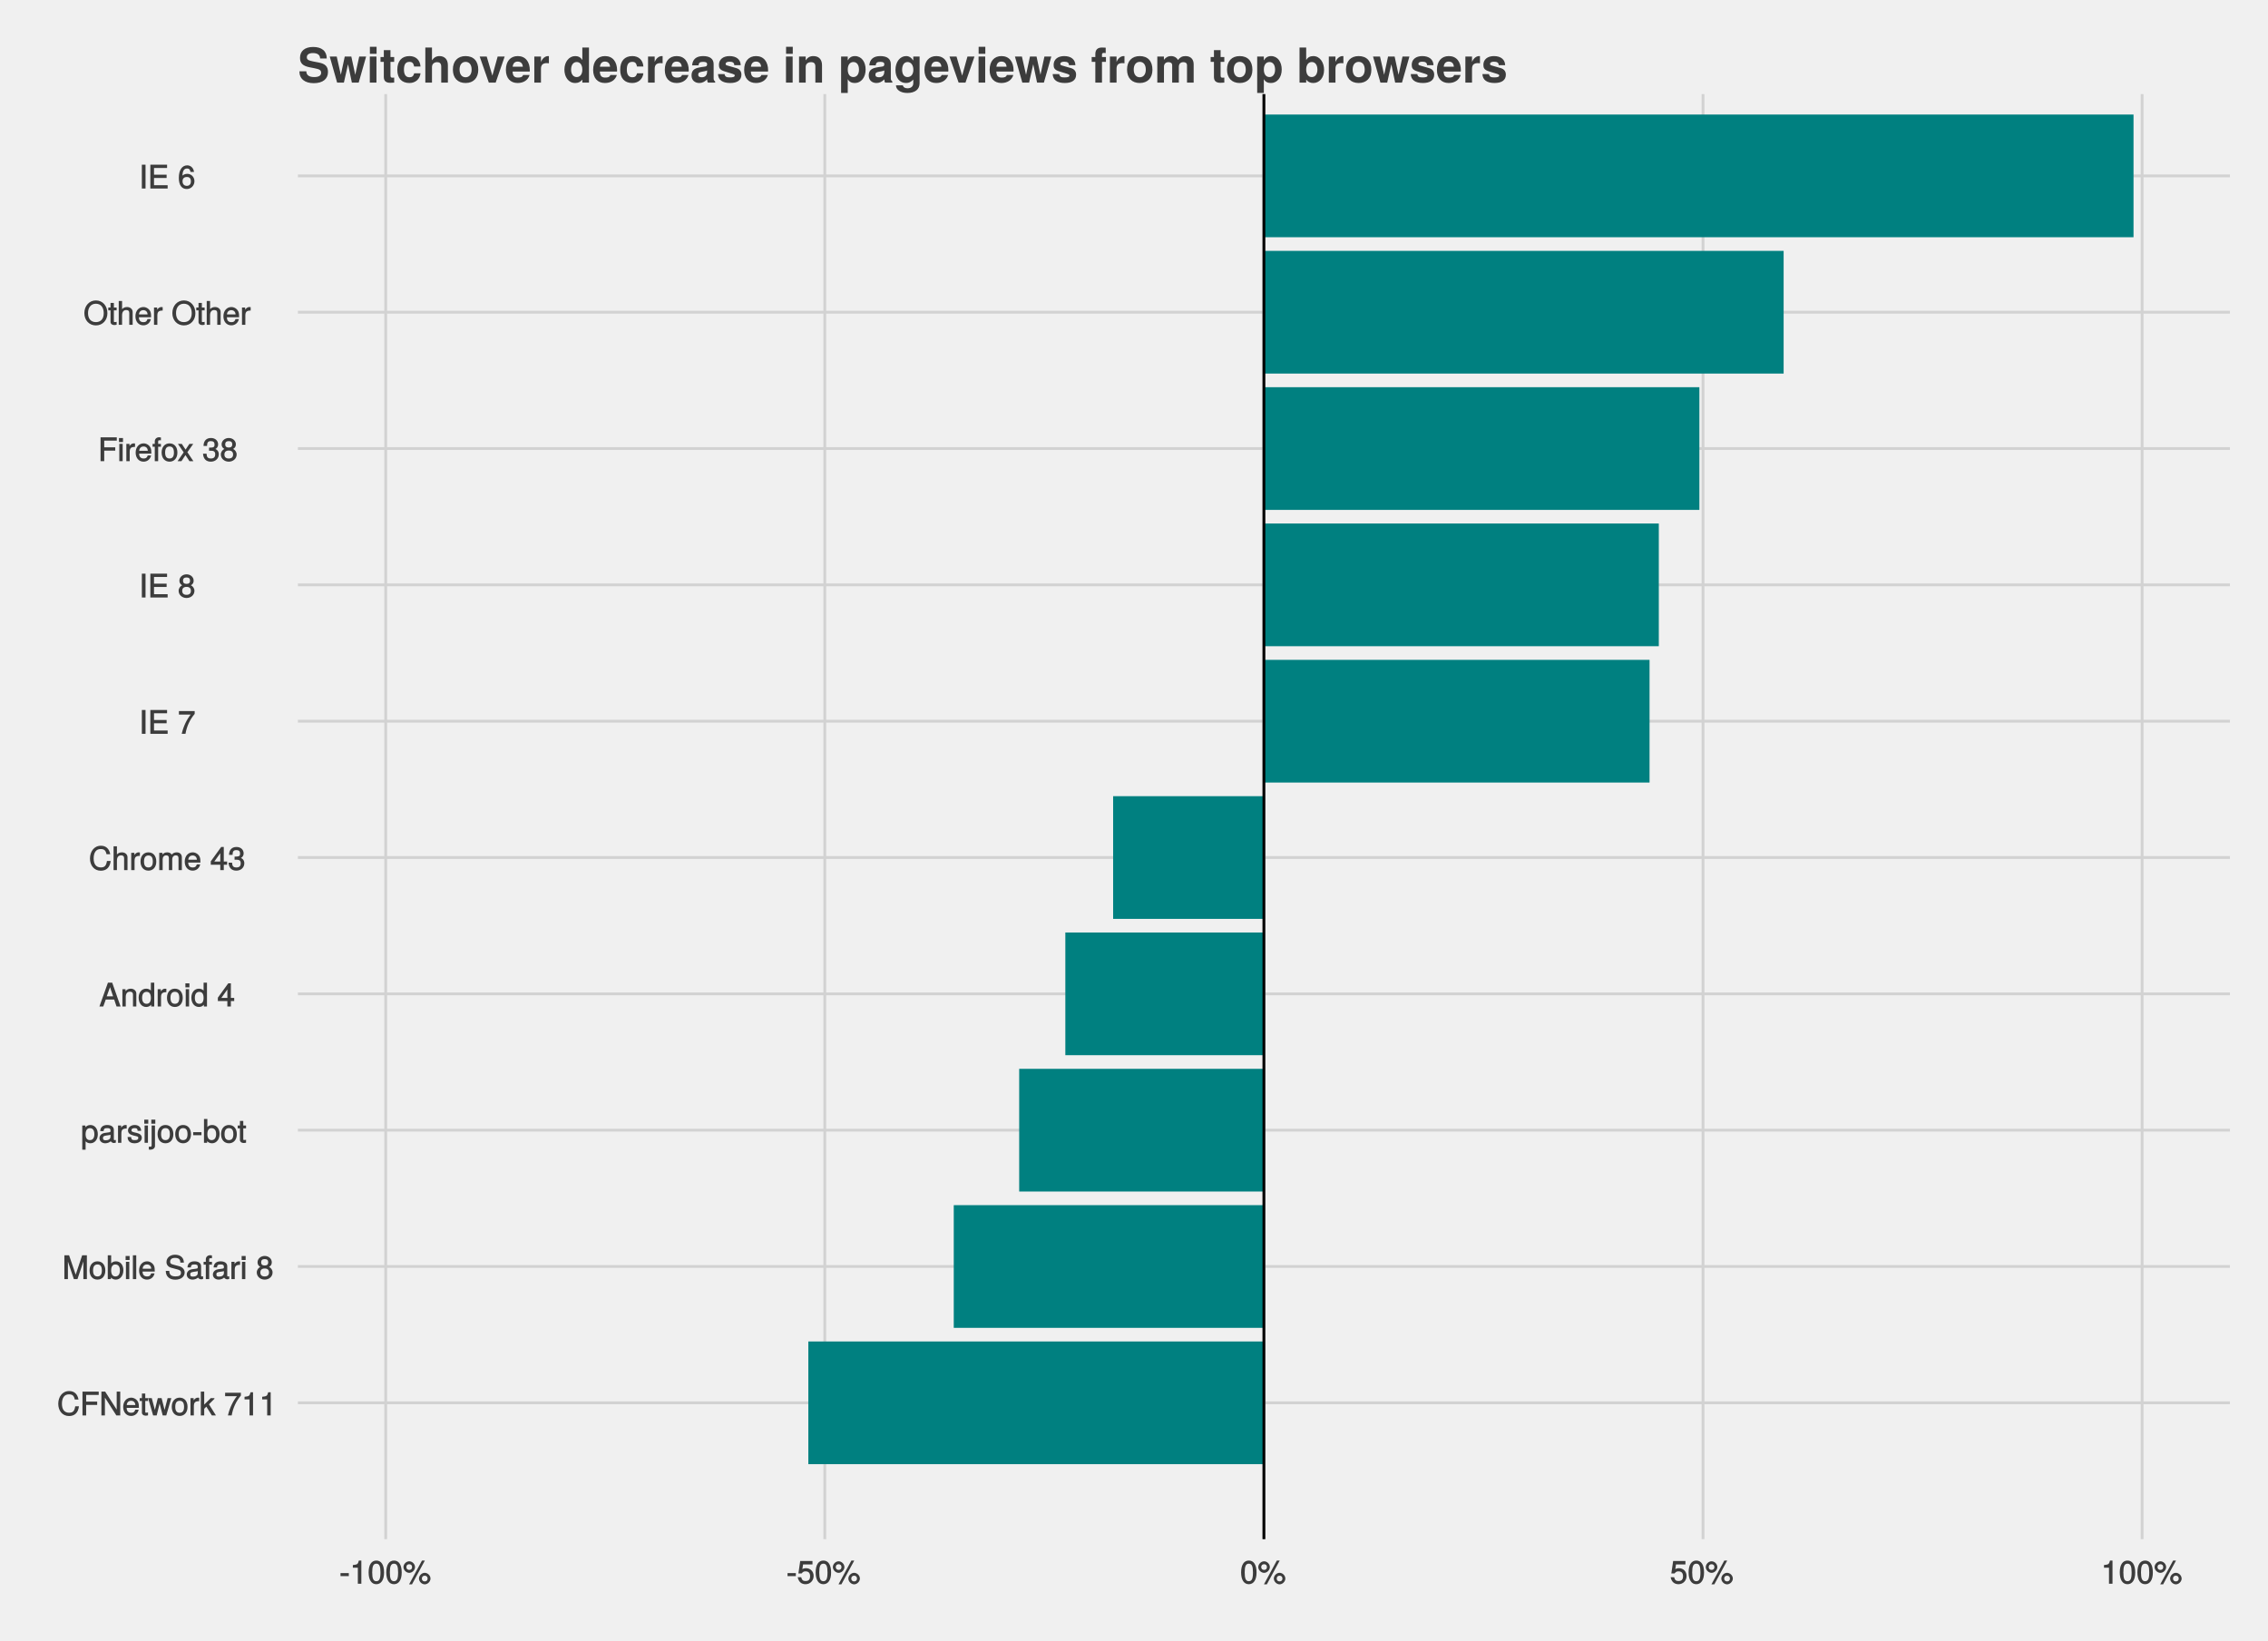 <?xml version="1.0" encoding="UTF-8"?>
<svg xmlns="http://www.w3.org/2000/svg" xmlns:xlink="http://www.w3.org/1999/xlink" width="858pt" height="621pt" viewBox="0 0 858 621" version="1.1">
<defs>
<g>
<symbol overflow="visible" id="glyph0-0">
<path style="stroke:none;" d=""/>
</symbol>
<symbol overflow="visible" id="glyph0-1">
<path style="stroke:none;" d="M 8.125 -3.453 L 6.859 -3.453 C 6.562 -1.672 6.016 -1.031 4.531 -1.031 C 2.797 -1.031 1.828 -2.234 1.828 -4.422 C 1.828 -6.656 2.75 -7.984 4.438 -7.984 C 5.812 -7.984 6.391 -7.5 6.688 -6.031 L 8.094 -6.031 C 7.734 -8.094 6.484 -9.234 4.578 -9.234 C 1.922 -9.234 0.438 -6.953 0.438 -4.406 C 0.438 -1.844 1.953 0.219 4.531 0.219 C 6.656 0.219 7.984 -1.047 8.266 -3.453 Z M 8.125 -3.453 "/>
</symbol>
<symbol overflow="visible" id="glyph0-2">
<path style="stroke:none;" d="M 7.078 -7.891 L 7.078 -9.016 L 0.938 -9.016 L 0.938 0 L 2.328 0 L 2.328 -3.984 L 6.5 -3.984 L 6.5 -5.234 L 2.328 -5.234 L 2.328 -7.766 L 7.078 -7.766 Z M 7.078 -7.891 "/>
</symbol>
<symbol overflow="visible" id="glyph0-3">
<path style="stroke:none;" d="M 7.891 -0.125 L 7.891 -9.016 L 6.547 -9.016 L 6.547 -1.734 L 6.797 -1.828 L 2.188 -9.016 L 0.766 -9.016 L 0.766 0 L 2.094 0 L 2.094 -7.219 L 1.859 -7.125 L 6.422 0 L 7.891 0 Z M 7.891 -0.125 "/>
</symbol>
<symbol overflow="visible" id="glyph0-4">
<path style="stroke:none;" d="M 6.281 -2.984 C 6.281 -3.906 6.219 -4.469 6.031 -4.938 C 5.625 -5.969 4.531 -6.734 3.359 -6.734 C 1.609 -6.734 0.344 -5.297 0.344 -3.234 C 0.344 -1.172 1.578 0.188 3.344 0.188 C 4.781 0.188 5.906 -0.766 6.188 -2.172 L 4.922 -2.172 C 4.594 -1.219 4.172 -1.016 3.375 -1.016 C 2.328 -1.016 1.688 -1.547 1.656 -2.859 L 6.281 -2.859 Z M 5.188 -3.781 C 5.188 -3.781 4.984 -3.922 4.984 -3.938 L 1.688 -3.938 C 1.766 -4.922 2.344 -5.547 3.344 -5.547 C 4.328 -5.547 4.938 -4.859 4.938 -3.875 Z M 5.188 -3.781 "/>
</symbol>
<symbol overflow="visible" id="glyph0-5">
<path style="stroke:none;" d="M 3.188 -0.125 L 3.188 -1.156 C 2.922 -1.062 2.766 -1.062 2.562 -1.062 C 2.141 -1.062 2.141 -1.047 2.141 -1.484 L 2.141 -5.469 L 3.188 -5.469 L 3.188 -6.547 L 2.141 -6.547 L 2.141 -8.281 L 0.875 -8.281 L 0.875 -6.547 L 0.031 -6.547 L 0.031 -5.469 L 0.875 -5.469 L 0.875 -1.047 C 0.875 -0.406 1.453 0.078 2.234 0.078 C 2.469 0.078 2.719 0.062 3.188 -0.031 Z M 3.188 -0.125 "/>
</symbol>
<symbol overflow="visible" id="glyph0-6">
<path style="stroke:none;" d="M 8.5 -6.547 L 7.266 -6.547 L 5.969 -1.531 L 6.25 -1.531 L 4.984 -6.547 L 3.547 -6.547 L 2.312 -1.531 L 2.594 -1.531 L 1.266 -6.547 L -0.109 -6.547 L 1.781 0 L 3.125 0 L 4.375 -5.062 L 4.094 -5.062 L 5.406 0 L 6.75 0 L 8.656 -6.547 Z M 8.5 -6.547 "/>
</symbol>
<symbol overflow="visible" id="glyph0-7">
<path style="stroke:none;" d="M 6.25 -3.234 C 6.25 -5.406 5.078 -6.734 3.266 -6.734 C 1.5 -6.734 0.281 -5.391 0.281 -3.281 C 0.281 -1.156 1.484 0.188 3.281 0.188 C 5.047 0.188 6.25 -1.156 6.25 -3.234 Z M 4.938 -3.234 C 4.938 -1.766 4.375 -1.016 3.281 -1.016 C 2.156 -1.016 1.609 -1.75 1.609 -3.281 C 1.609 -4.781 2.156 -5.547 3.281 -5.547 C 4.406 -5.547 4.938 -4.797 4.938 -3.234 Z M 4.938 -3.234 "/>
</symbol>
<symbol overflow="visible" id="glyph0-8">
<path style="stroke:none;" d="M 3.984 -5.547 L 3.984 -6.688 C 3.688 -6.719 3.594 -6.734 3.469 -6.734 C 2.812 -6.734 2.219 -6.312 1.641 -5.375 L 1.891 -5.281 L 1.891 -6.547 L 0.703 -6.547 L 0.703 0 L 1.969 0 L 1.969 -3.391 C 1.969 -4.812 2.297 -5.391 3.984 -5.406 Z M 3.984 -5.547 "/>
</symbol>
<symbol overflow="visible" id="glyph0-9">
<path style="stroke:none;" d="M 6.125 -0.234 L 3.625 -4.219 L 5.734 -6.328 L 5.641 -6.547 L 4.297 -6.547 L 1.578 -3.859 L 1.828 -3.75 L 1.828 -9.016 L 0.547 -9.016 L 0.547 0 L 1.828 0 L 1.828 -2.516 L 2.641 -3.328 L 4.719 0 L 6.266 0 Z M 6.125 -0.234 "/>
</symbol>
<symbol overflow="visible" id="glyph0-10">
<path style="stroke:none;" d=""/>
</symbol>
<symbol overflow="visible" id="glyph0-11">
<path style="stroke:none;" d="M 6.375 -7.578 L 6.375 -8.594 L 0.406 -8.594 L 0.406 -7.281 L 4.859 -7.281 C 3.344 -5.375 2.109 -2.797 1.469 0 L 2.891 0 C 3.391 -2.875 4.547 -5.359 6.375 -7.531 Z M 6.375 -7.578 "/>
</symbol>
<symbol overflow="visible" id="glyph0-12">
<path style="stroke:none;" d="M 4.297 -0.125 L 4.297 -8.766 L 3.359 -8.766 C 2.953 -7.328 2.859 -7.281 1.078 -7.062 L 1.078 -6.062 L 2.969 -6.062 L 2.969 0 L 4.297 0 Z M 4.297 -0.125 "/>
</symbol>
<symbol overflow="visible" id="glyph0-13">
<path style="stroke:none;" d="M 9.266 -0.125 L 9.266 -9.016 L 7.484 -9.016 L 4.891 -1.266 L 5.172 -1.266 L 2.531 -9.016 L 0.75 -9.016 L 0.75 0 L 2.094 0 L 2.094 -7.469 L 1.812 -7.469 L 4.344 0 L 5.703 0 L 8.203 -7.469 L 7.938 -7.469 L 7.938 0 L 9.266 0 Z M 9.266 -0.125 "/>
</symbol>
<symbol overflow="visible" id="glyph0-14">
<path style="stroke:none;" d="M 6.406 -3.344 C 6.406 -5.391 5.25 -6.734 3.594 -6.734 C 2.719 -6.734 2 -6.375 1.531 -5.656 L 1.781 -5.562 L 1.781 -9.016 L 0.5 -9.016 L 0.5 0 L 1.688 0 L 1.688 -1.031 L 1.438 -0.938 C 1.922 -0.203 2.656 0.188 3.547 0.188 C 5.203 0.188 6.406 -1.312 6.406 -3.344 Z M 5.094 -3.281 C 5.094 -1.859 4.484 -1.016 3.391 -1.016 C 2.344 -1.016 1.781 -1.844 1.781 -3.281 C 1.781 -4.75 2.344 -5.578 3.391 -5.531 C 4.516 -5.531 5.094 -4.688 5.094 -3.281 Z M 5.094 -3.281 "/>
</symbol>
<symbol overflow="visible" id="glyph0-15">
<path style="stroke:none;" d="M 1.969 -0.125 L 1.969 -6.547 L 0.703 -6.547 L 0.703 0 L 1.969 0 Z M 2.094 -7.375 L 2.094 -8.75 L 0.578 -8.75 L 0.578 -7.234 L 2.094 -7.234 Z M 2.094 -7.375 "/>
</symbol>
<symbol overflow="visible" id="glyph0-16">
<path style="stroke:none;" d="M 1.938 -0.125 L 1.938 -9.016 L 0.672 -9.016 L 0.672 0 L 1.938 0 Z M 1.938 -0.125 "/>
</symbol>
<symbol overflow="visible" id="glyph0-17">
<path style="stroke:none;" d="M 7.578 -2.531 C 7.578 -3.609 6.781 -4.531 5.594 -4.859 L 3.391 -5.453 C 2.344 -5.719 2.094 -5.938 2.094 -6.609 C 2.094 -7.5 2.734 -8.031 3.906 -8.031 C 5.297 -8.031 5.953 -7.531 5.953 -6.25 L 7.281 -6.25 C 7.281 -8.094 5.969 -9.234 3.953 -9.234 C 2.031 -9.234 0.703 -8.047 0.703 -6.453 C 0.703 -5.391 1.406 -4.578 2.562 -4.281 L 4.734 -3.703 C 5.828 -3.422 6.188 -3.109 6.188 -2.422 C 6.188 -1.469 5.609 -1.031 4.109 -1.031 C 2.453 -1.031 1.766 -1.734 1.766 -3.109 L 0.438 -3.109 C 0.438 -0.906 1.969 0.219 4.031 0.219 C 6.25 0.219 7.578 -0.969 7.578 -2.531 Z M 7.578 -2.531 "/>
</symbol>
<symbol overflow="visible" id="glyph0-18">
<path style="stroke:none;" d="M 6.547 -0.156 L 6.547 -1.078 C 6.312 -1.016 6.266 -1.016 6.203 -1.016 C 5.859 -1.016 5.797 -1.062 5.797 -1.375 L 5.797 -4.891 C 5.797 -6 4.844 -6.734 3.297 -6.734 C 1.781 -6.734 0.703 -6.016 0.641 -4.422 L 1.906 -4.422 C 2 -5.328 2.328 -5.547 3.266 -5.547 C 4.156 -5.547 4.531 -5.344 4.531 -4.734 L 4.531 -4.469 C 4.531 -4.062 4.422 -4.016 3.625 -3.906 C 2.203 -3.734 1.984 -3.688 1.609 -3.531 C 0.875 -3.234 0.359 -2.531 0.359 -1.766 C 0.359 -0.625 1.297 0.188 2.562 0.188 C 3.375 0.188 4.25 -0.188 4.625 -0.594 C 4.672 -0.391 5.25 0.078 5.734 0.078 C 5.938 0.078 6.094 0.062 6.547 -0.047 Z M 4.531 -2.297 C 4.531 -1.406 3.75 -0.953 2.781 -0.953 C 2 -0.953 1.688 -1.109 1.688 -1.781 C 1.688 -2.453 1.984 -2.609 3.062 -2.766 C 4.109 -2.906 4.328 -2.953 4.531 -3.031 Z M 4.531 -2.297 "/>
</symbol>
<symbol overflow="visible" id="glyph0-19">
<path style="stroke:none;" d="M 3.234 -5.609 L 3.234 -6.547 L 2.188 -6.547 L 2.188 -7.406 C 2.188 -7.828 2.297 -7.906 2.75 -7.906 C 2.828 -7.906 2.875 -7.906 3.234 -7.891 L 3.234 -8.969 C 2.875 -9.031 2.734 -9.047 2.531 -9.047 C 1.609 -9.047 0.906 -8.391 0.906 -7.484 L 0.906 -6.547 L 0.078 -6.547 L 0.078 -5.469 L 0.906 -5.469 L 0.906 0 L 2.188 0 L 2.188 -5.469 L 3.234 -5.469 Z M 3.234 -5.609 "/>
</symbol>
<symbol overflow="visible" id="glyph0-20">
<path style="stroke:none;" d="M 6.281 -2.531 C 6.281 -3.484 5.672 -4.266 4.953 -4.625 C 5.656 -5.047 5.984 -5.562 5.984 -6.375 C 5.984 -7.703 4.812 -8.766 3.297 -8.766 C 1.797 -8.766 0.594 -7.703 0.594 -6.375 C 0.594 -5.578 0.922 -5.047 1.625 -4.625 C 0.922 -4.266 0.297 -3.484 0.297 -2.547 C 0.297 -0.984 1.625 0.188 3.297 0.188 C 4.984 0.188 6.281 -0.984 6.281 -2.531 Z M 4.625 -6.344 C 4.625 -5.562 4.188 -5.156 3.297 -5.156 C 2.406 -5.156 1.953 -5.562 1.953 -6.359 C 1.953 -7.172 2.406 -7.578 3.297 -7.578 C 4.203 -7.578 4.625 -7.172 4.625 -6.344 Z M 4.938 -2.516 C 4.938 -1.516 4.359 -1.016 3.281 -1.016 C 2.25 -1.016 1.656 -1.531 1.656 -2.516 C 1.656 -3.516 2.25 -4.016 3.297 -4.016 C 4.359 -4.016 4.938 -3.516 4.938 -2.516 Z M 4.938 -2.516 "/>
</symbol>
<symbol overflow="visible" id="glyph0-21">
<path style="stroke:none;" d="M 6.406 -3.219 C 6.406 -5.328 5.25 -6.734 3.578 -6.734 C 2.719 -6.734 1.938 -6.312 1.469 -5.562 L 1.703 -5.469 L 1.703 -6.547 L 0.516 -6.547 L 0.516 2.609 L 1.781 2.609 L 1.781 -0.891 L 1.547 -0.797 C 2.078 -0.141 2.766 0.188 3.594 0.188 C 5.203 0.188 6.406 -1.219 6.406 -3.219 Z M 5.094 -3.234 C 5.094 -1.812 4.5 -1.016 3.406 -1.016 C 2.359 -1.016 1.781 -1.75 1.781 -3.234 C 1.781 -4.703 2.359 -5.531 3.406 -5.531 C 4.516 -5.531 5.094 -4.734 5.094 -3.234 Z M 5.094 -3.234 "/>
</symbol>
<symbol overflow="visible" id="glyph0-22">
<path style="stroke:none;" d="M 5.641 -1.891 C 5.641 -2.828 4.984 -3.438 3.734 -3.734 L 2.766 -3.953 C 1.953 -4.156 1.734 -4.281 1.734 -4.734 C 1.734 -5.297 2.125 -5.547 2.938 -5.547 C 3.75 -5.547 4.031 -5.328 4.062 -4.531 L 5.391 -4.531 C 5.375 -5.906 4.422 -6.734 2.969 -6.734 C 1.516 -6.734 0.422 -5.844 0.422 -4.688 C 0.422 -3.703 1.062 -3.094 2.562 -2.734 L 3.484 -2.516 C 4.188 -2.344 4.312 -2.266 4.312 -1.812 C 4.312 -1.219 3.875 -1.016 3 -1.016 C 2.094 -1.016 1.734 -1.094 1.578 -2.188 L 0.266 -2.188 C 0.312 -0.594 1.266 0.188 2.922 0.188 C 4.5 0.188 5.641 -0.688 5.641 -1.891 Z M 5.641 -1.891 "/>
</symbol>
<symbol overflow="visible" id="glyph0-23">
<path style="stroke:none;" d="M 1.969 1.172 L 1.969 -6.547 L 0.703 -6.547 L 0.703 0.781 C 0.703 1.375 0.641 1.516 0.031 1.469 L -0.359 1.453 L -0.359 2.562 C -0.094 2.609 -0.031 2.609 0.125 2.609 C 1.25 2.609 1.969 2.031 1.969 1.172 Z M 2.094 -7.375 L 2.094 -8.75 L 0.578 -8.75 L 0.578 -7.234 L 2.094 -7.234 Z M 2.094 -7.375 "/>
</symbol>
<symbol overflow="visible" id="glyph0-24">
<path style="stroke:none;" d="M 3.547 -3.016 L 3.547 -4.016 L 0.406 -4.016 L 0.406 -2.875 L 3.547 -2.875 Z M 3.547 -3.016 "/>
</symbol>
<symbol overflow="visible" id="glyph0-25">
<path style="stroke:none;" d="M 7.969 -0.125 L 4.844 -9.016 L 3.234 -9.016 L 0.016 0 L 1.469 0 L 2.406 -2.625 L 5.594 -2.625 L 6.484 0 L 8.016 0 Z M 5.375 -3.828 L 2.766 -3.828 L 4.156 -7.688 L 3.891 -7.688 L 5.188 -3.828 Z M 5.375 -3.828 "/>
</symbol>
<symbol overflow="visible" id="glyph0-26">
<path style="stroke:none;" d="M 5.969 -0.125 L 5.969 -4.891 C 5.969 -5.922 5.062 -6.734 3.859 -6.734 C 2.922 -6.734 2.203 -6.344 1.656 -5.453 L 1.891 -5.359 L 1.891 -6.547 L 0.703 -6.547 L 0.703 0 L 1.969 0 L 1.969 -3.594 C 1.969 -4.891 2.531 -5.594 3.547 -5.594 C 4.344 -5.594 4.703 -5.25 4.703 -4.484 L 4.703 0 L 5.969 0 Z M 5.969 -0.125 "/>
</symbol>
<symbol overflow="visible" id="glyph0-27">
<path style="stroke:none;" d="M 6.078 -0.125 L 6.078 -9.016 L 4.797 -9.016 L 4.797 -5.625 L 5.047 -5.719 C 4.625 -6.359 3.859 -6.734 3.016 -6.734 C 1.375 -6.734 0.172 -5.344 0.172 -3.344 C 0.172 -1.219 1.359 0.188 3.047 0.188 C 3.906 0.188 4.609 -0.188 5.141 -0.953 L 4.906 -1.062 L 4.906 0 L 6.078 0 Z M 4.797 -3.25 C 4.797 -1.797 4.25 -1.016 3.188 -1.016 C 2.094 -1.016 1.484 -1.812 1.484 -3.281 C 1.484 -4.734 2.094 -5.531 3.188 -5.531 C 4.266 -5.531 4.797 -4.703 4.797 -3.25 Z M 4.797 -3.25 "/>
</symbol>
<symbol overflow="visible" id="glyph0-28">
<path style="stroke:none;" d="M 6.375 -2.172 L 6.375 -3.25 L 5.109 -3.25 L 5.109 -8.766 L 4.125 -8.766 L 0.188 -3.328 L 0.188 -2.047 L 3.781 -2.047 L 3.781 0 L 5.109 0 L 5.109 -2.047 L 6.375 -2.047 Z M 3.922 -3.25 L 1.516 -3.25 L 4.016 -6.75 L 3.781 -6.844 L 3.781 -3.25 Z M 3.922 -3.25 "/>
</symbol>
<symbol overflow="visible" id="glyph0-29">
<path style="stroke:none;" d="M 5.969 -0.125 L 5.969 -4.891 C 5.969 -5.938 5.078 -6.734 3.859 -6.734 C 2.969 -6.734 2.312 -6.422 1.734 -5.656 L 1.969 -5.562 L 1.969 -9.016 L 0.703 -9.016 L 0.703 0 L 1.969 0 L 1.969 -3.594 C 1.969 -4.891 2.516 -5.594 3.547 -5.594 C 4.25 -5.594 4.688 -5.312 4.688 -4.484 L 4.688 0 L 5.969 0 Z M 5.969 -0.125 "/>
</symbol>
<symbol overflow="visible" id="glyph0-30">
<path style="stroke:none;" d="M 9.25 -0.125 L 9.25 -4.844 C 9.25 -5.969 8.5 -6.734 7.312 -6.734 C 6.484 -6.734 5.875 -6.438 5.406 -5.875 C 5.109 -6.406 4.516 -6.734 3.703 -6.734 C 2.859 -6.734 2.203 -6.391 1.656 -5.625 L 1.891 -5.531 L 1.891 -6.547 L 0.703 -6.547 L 0.703 0 L 1.984 0 L 1.984 -4.078 C 1.984 -4.984 2.516 -5.594 3.328 -5.594 C 4.062 -5.594 4.344 -5.266 4.344 -4.469 L 4.344 0 L 5.609 0 L 5.609 -4.078 C 5.609 -4.984 6.156 -5.594 6.969 -5.594 C 7.703 -5.594 7.984 -5.25 7.984 -4.469 L 7.984 0 L 9.25 0 Z M 9.25 -0.125 "/>
</symbol>
<symbol overflow="visible" id="glyph0-31">
<path style="stroke:none;" d="M 6.203 -2.609 C 6.203 -3.641 5.656 -4.375 4.625 -4.719 L 4.625 -4.453 C 5.422 -4.766 5.953 -5.453 5.953 -6.297 C 5.953 -7.766 4.844 -8.766 3.234 -8.766 C 1.516 -8.766 0.453 -7.703 0.422 -5.766 L 1.75 -5.766 C 1.781 -7.156 2.156 -7.578 3.234 -7.578 C 4.172 -7.578 4.594 -7.156 4.594 -6.266 C 4.594 -5.359 4.344 -5.109 2.516 -5.109 L 2.516 -3.953 L 3.234 -3.953 C 4.391 -3.953 4.844 -3.547 4.844 -2.594 C 4.844 -1.531 4.328 -1.016 3.234 -1.016 C 2.078 -1.016 1.641 -1.469 1.562 -2.828 L 0.234 -2.828 C 0.375 -0.797 1.453 0.188 3.188 0.188 C 4.938 0.188 6.203 -1 6.203 -2.609 Z M 6.203 -2.609 "/>
</symbol>
<symbol overflow="visible" id="glyph0-32">
<path style="stroke:none;" d="M 2.453 -0.125 L 2.453 -9.016 L 1.062 -9.016 L 1.062 0 L 2.453 0 Z M 2.453 -0.125 "/>
</symbol>
<symbol overflow="visible" id="glyph0-33">
<path style="stroke:none;" d="M 7.484 -0.125 L 7.484 -1.25 L 2.328 -1.25 L 2.328 -3.984 L 7.094 -3.984 L 7.094 -5.234 L 2.328 -5.234 L 2.328 -7.766 L 7.266 -7.766 L 7.266 -9.016 L 0.938 -9.016 L 0.938 0 L 7.484 0 Z M 7.484 -0.125 "/>
</symbol>
<symbol overflow="visible" id="glyph0-34">
<path style="stroke:none;" d="M 5.766 -0.234 L 3.656 -3.391 L 5.875 -6.547 L 4.422 -6.547 L 2.969 -4.375 L 1.531 -6.547 L 0.062 -6.547 L 2.25 -3.344 L -0.062 0 L 1.406 0 L 2.922 -2.297 L 4.438 0 L 5.922 0 Z M 5.766 -0.234 "/>
</symbol>
<symbol overflow="visible" id="glyph0-35">
<path style="stroke:none;" d="M 9.031 -4.375 C 9.031 -7.188 7.234 -9.234 4.672 -9.234 C 2.156 -9.234 0.312 -7.172 0.312 -4.438 C 0.312 -1.703 2.156 0.219 4.688 0.219 C 7.25 0.219 9.031 -1.797 9.031 -4.375 Z M 7.641 -4.391 C 7.641 -2.281 6.531 -1.031 4.688 -1.031 C 2.812 -1.031 1.703 -2.281 1.703 -4.438 C 1.703 -6.594 2.812 -7.984 4.672 -7.984 C 6.562 -7.984 7.641 -6.594 7.641 -4.391 Z M 7.641 -4.391 "/>
</symbol>
<symbol overflow="visible" id="glyph0-36">
<path style="stroke:none;" d="M 6.281 -2.766 C 6.281 -4.359 5.078 -5.562 3.547 -5.562 C 2.719 -5.562 1.938 -5.203 1.484 -4.578 L 1.734 -4.469 C 1.734 -6.547 2.281 -7.578 3.484 -7.578 C 4.234 -7.578 4.609 -7.234 4.797 -6.281 L 6.125 -6.281 C 5.906 -7.812 4.859 -8.766 3.562 -8.766 C 1.578 -8.766 0.375 -6.969 0.375 -4.016 C 0.375 -1.359 1.422 0.188 3.375 0.188 C 4.984 0.188 6.281 -1.109 6.281 -2.766 Z M 4.938 -2.688 C 4.938 -1.625 4.359 -1.016 3.391 -1.016 C 2.406 -1.016 1.781 -1.656 1.781 -2.75 C 1.781 -3.797 2.375 -4.359 3.422 -4.359 C 4.438 -4.359 4.938 -3.828 4.938 -2.688 Z M 4.938 -2.688 "/>
</symbol>
<symbol overflow="visible" id="glyph0-37">
<path style="stroke:none;" d="M 6.219 -4.219 C 6.219 -7.172 5.141 -8.766 3.297 -8.766 C 1.469 -8.766 0.375 -7.156 0.375 -4.297 C 0.375 -1.422 1.469 0.188 3.297 0.188 C 5.094 0.188 6.219 -1.422 6.219 -4.219 Z M 4.859 -4.312 C 4.859 -1.906 4.453 -0.953 3.281 -0.953 C 2.156 -0.953 1.734 -1.953 1.734 -4.281 C 1.734 -6.609 2.156 -7.578 3.297 -7.578 C 4.438 -7.578 4.859 -6.594 4.859 -4.312 Z M 4.859 -4.312 "/>
</symbol>
<symbol overflow="visible" id="glyph0-38">
<path style="stroke:none;" d="M 4.578 -6.281 C 4.578 -7.438 3.547 -8.484 2.391 -8.484 C 1.266 -8.484 0.203 -7.422 0.203 -6.297 C 0.203 -5.172 1.266 -4.109 2.406 -4.109 C 3.516 -4.109 4.578 -5.172 4.578 -6.281 Z M 3.469 -6.281 C 3.469 -5.625 3.062 -5.219 2.406 -5.219 C 1.734 -5.219 1.312 -5.641 1.312 -6.297 C 1.312 -6.969 1.734 -7.375 2.391 -7.375 C 3.078 -7.375 3.469 -6.969 3.469 -6.281 Z M 8.094 -8.766 L 7.219 -8.766 L 2.344 0.234 L 3.438 0.234 L 8.312 -8.766 Z M 10.438 -1.938 C 10.438 -3.078 9.406 -4.125 8.25 -4.125 C 7.141 -4.125 6.078 -3.078 6.078 -1.953 C 6.078 -0.828 7.141 0.234 8.266 0.234 C 9.375 0.234 10.438 -0.828 10.438 -1.938 Z M 9.344 -1.938 C 9.344 -1.281 8.922 -0.875 8.266 -0.875 C 7.594 -0.875 7.172 -1.281 7.172 -1.953 C 7.172 -2.609 7.594 -3.031 8.25 -3.031 C 8.938 -3.031 9.344 -2.609 9.344 -1.938 Z M 9.344 -1.938 "/>
</symbol>
<symbol overflow="visible" id="glyph0-39">
<path style="stroke:none;" d="M 6.281 -2.953 C 6.281 -4.625 5.047 -5.875 3.406 -5.875 C 2.812 -5.875 2.219 -5.672 2.016 -5.516 L 2.281 -7.281 L 5.844 -7.281 L 5.844 -8.594 L 1.203 -8.594 L 0.516 -3.875 L 1.719 -3.875 C 2.25 -4.5 2.562 -4.672 3.219 -4.672 C 4.359 -4.672 4.938 -4.062 4.938 -2.812 C 4.938 -1.578 4.375 -1.016 3.219 -1.016 C 2.297 -1.016 1.859 -1.359 1.578 -2.453 L 0.25 -2.453 C 0.625 -0.625 1.734 0.188 3.234 0.188 C 4.953 0.188 6.281 -1.156 6.281 -2.953 Z M 6.281 -2.953 "/>
</symbol>
<symbol overflow="visible" id="glyph1-0">
<path style="stroke:none;" d=""/>
</symbol>
<symbol overflow="visible" id="glyph1-1">
<path style="stroke:none;" d="M 11.391 -4.016 C 11.391 -6.078 10.344 -7.125 7.922 -7.594 L 5.875 -7.984 C 3.938 -8.375 3.391 -8.672 3.391 -9.625 C 3.391 -10.625 4.266 -11.172 5.656 -11.172 C 7.359 -11.172 8.406 -10.531 8.406 -9.125 L 10.922 -9.125 C 10.922 -11.969 8.984 -13.484 5.781 -13.484 C 2.625 -13.484 0.812 -11.938 0.812 -9.375 C 0.812 -7.328 1.844 -6.297 4.5 -5.781 L 6.344 -5.422 C 8.141 -5.062 8.797 -4.75 8.797 -3.688 C 8.797 -2.594 7.797 -2.094 6.156 -2.094 C 4.312 -2.094 3.203 -2.797 3.203 -4.266 L 0.578 -4.266 C 0.578 -1.391 2.656 0.219 6.016 0.219 C 9.391 0.219 11.391 -1.344 11.391 -4.016 Z M 11.391 -4.016 "/>
</symbol>
<symbol overflow="visible" id="glyph1-2">
<path style="stroke:none;" d="M 13.781 -9.859 L 11.203 -9.859 L 9.703 -2.953 L 8.219 -9.859 L 5.734 -9.859 L 4.25 -2.953 L 2.688 -9.859 L 0.047 -9.859 L 2.844 0 L 5.406 0 L 6.969 -6.938 L 8.422 0 L 11 0 L 13.812 -9.859 Z M 13.781 -9.859 "/>
</symbol>
<symbol overflow="visible" id="glyph1-3">
<path style="stroke:none;" d="M 3.719 -0.078 L 3.719 -9.859 L 1.203 -9.859 L 1.203 0 L 3.719 0 Z M 3.766 -10.969 L 3.766 -13.547 L 1.234 -13.547 L 1.234 -10.891 L 3.766 -10.891 Z M 3.766 -10.969 "/>
</symbol>
<symbol overflow="visible" id="glyph1-4">
<path style="stroke:none;" d="M 5.422 -0.078 L 5.422 -1.906 C 5.172 -1.875 5.016 -1.859 4.844 -1.859 C 4.172 -1.859 4.016 -1.984 4.016 -2.844 L 4.016 -7.844 L 5.422 -7.844 L 5.422 -9.672 L 4.016 -9.672 L 4.016 -12.281 L 1.5 -12.281 L 1.5 -9.672 L 0.25 -9.672 L 0.25 -7.844 L 1.5 -7.844 L 1.5 -2.156 C 1.5 -0.625 2.297 0.078 3.953 0.078 C 4.516 0.078 4.969 0.016 5.422 0 Z M 5.422 -0.078 "/>
</symbol>
<symbol overflow="visible" id="glyph1-5">
<path style="stroke:none;" d="M 9.391 -3.516 L 7.016 -3.516 C 6.656 -2.359 6.156 -2.016 5.188 -2.016 C 3.906 -2.016 3.125 -2.969 3.125 -4.859 C 3.125 -6.641 3.594 -7.844 5.188 -7.844 C 6.203 -7.844 6.703 -7.438 6.984 -6.078 L 9.391 -6.078 C 9.219 -8.531 7.625 -10.031 5.203 -10.031 C 2.297 -10.031 0.609 -8.172 0.609 -4.859 C 0.609 -1.656 2.281 0.156 5.172 0.156 C 7.531 0.156 9.156 -1.375 9.391 -3.516 Z M 9.391 -3.516 "/>
</symbol>
<symbol overflow="visible" id="glyph1-6">
<path style="stroke:none;" d="M 9.734 -0.078 L 9.734 -6.594 C 9.734 -8.859 8.406 -10.031 6.562 -10.031 C 5.328 -10.031 4.422 -9.484 3.719 -8.422 L 3.719 -13.266 L 1.203 -13.266 L 1.203 0 L 3.719 0 L 3.719 -5.906 C 3.719 -7.016 4.531 -7.734 5.672 -7.734 C 6.562 -7.734 7.219 -7.328 7.219 -6.016 L 7.219 0 L 9.734 0 Z M 9.734 -0.078 "/>
</symbol>
<symbol overflow="visible" id="glyph1-7">
<path style="stroke:none;" d="M 10.234 -4.859 C 10.234 -8.156 8.453 -10.031 5.422 -10.031 C 2.453 -10.031 0.625 -8.125 0.625 -4.938 C 0.625 -1.734 2.453 0.156 5.438 0.156 C 8.391 0.156 10.234 -1.75 10.234 -4.859 Z M 7.719 -4.891 C 7.719 -3.078 6.781 -2.016 5.438 -2.016 C 4.062 -2.016 3.156 -3.078 3.156 -4.938 C 3.156 -6.781 4.062 -7.844 5.438 -7.844 C 6.828 -7.844 7.719 -6.797 7.719 -4.891 Z M 7.719 -4.891 "/>
</symbol>
<symbol overflow="visible" id="glyph1-8">
<path style="stroke:none;" d="M 9.641 -9.859 L 7.016 -9.859 L 5.016 -2.641 L 2.875 -9.859 L 0.219 -9.859 L 3.672 0 L 6.266 0 L 9.672 -9.859 Z M 9.641 -9.859 "/>
</symbol>
<symbol overflow="visible" id="glyph1-9">
<path style="stroke:none;" d="M 9.453 -4.578 C 9.453 -7.922 7.766 -10.031 4.891 -10.031 C 2.109 -10.031 0.391 -8.062 0.391 -4.812 C 0.391 -1.688 2.094 0.156 4.844 0.156 C 7.016 0.156 8.781 -0.906 9.359 -2.875 L 6.891 -2.875 C 6.641 -2.031 5.844 -1.906 4.938 -1.906 C 3.75 -1.906 2.984 -2.375 2.922 -4.188 L 9.406 -4.188 Z M 6.828 -6.016 L 2.953 -6.016 C 3.109 -7.297 3.75 -7.953 4.859 -7.953 C 5.938 -7.953 6.703 -7.328 6.797 -6.016 Z M 6.828 -6.016 "/>
</symbol>
<symbol overflow="visible" id="glyph1-10">
<path style="stroke:none;" d="M 6.656 -7.375 L 6.656 -10.016 C 6.516 -10.031 6.422 -10.031 6.359 -10.031 C 5.203 -10.031 4.188 -9.125 3.656 -7.812 L 3.656 -9.859 L 1.141 -9.859 L 1.141 0 L 3.656 0 L 3.656 -5.234 C 3.656 -6.719 4.391 -7.375 5.875 -7.375 C 6.141 -7.375 6.312 -7.359 6.656 -7.312 Z M 6.656 -7.375 "/>
</symbol>
<symbol overflow="visible" id="glyph1-11">
<path style="stroke:none;" d=""/>
</symbol>
<symbol overflow="visible" id="glyph1-12">
<path style="stroke:none;" d="M 9.812 -0.078 L 9.812 -13.266 L 7.297 -13.266 L 7.297 -8.562 C 6.656 -9.547 5.812 -10.031 4.609 -10.031 C 2.281 -10.031 0.516 -7.844 0.516 -4.906 C 0.516 -2.156 2.031 0.156 4.609 0.156 C 5.812 0.156 6.656 -0.312 7.297 -1.141 L 7.297 0 L 9.812 0 Z M 7.297 -4.875 C 7.297 -3.109 6.422 -2.094 5.172 -2.094 C 3.906 -2.094 3.047 -3.125 3.047 -4.906 C 3.047 -6.719 3.906 -7.781 5.172 -7.781 C 6.438 -7.781 7.297 -6.734 7.297 -4.875 Z M 7.297 -4.875 "/>
</symbol>
<symbol overflow="visible" id="glyph1-13">
<path style="stroke:none;" d="M 9.438 -0.078 L 9.438 -0.406 C 8.984 -0.828 8.859 -1.062 8.859 -1.562 L 8.859 -6.969 C 8.859 -8.953 7.5 -10.031 4.875 -10.031 C 2.25 -10.031 0.875 -8.766 0.719 -6.516 L 3.125 -6.516 C 3.281 -7.594 3.688 -7.844 4.938 -7.844 C 5.906 -7.844 6.391 -7.594 6.391 -6.953 C 6.391 -5.922 5.641 -6.109 4.375 -5.891 L 3.359 -5.703 C 1.438 -5.359 0.5 -4.469 0.5 -2.703 C 0.5 -0.812 1.844 0.156 3.453 0.156 C 4.531 0.156 5.531 -0.328 6.406 -1.234 C 6.406 -0.797 6.469 -0.312 6.703 0 L 9.438 0 Z M 6.391 -4.234 C 6.391 -2.766 5.672 -2.016 4.391 -2.016 C 3.547 -2.016 3.031 -2.266 3.031 -2.984 C 3.031 -3.719 3.422 -3.922 4.469 -4.125 L 5.328 -4.281 C 6 -4.406 6.109 -4.469 6.391 -4.609 Z M 6.391 -4.234 "/>
</symbol>
<symbol overflow="visible" id="glyph1-14">
<path style="stroke:none;" d="M 9.359 -2.953 L 9.359 -3.078 C 9.359 -4.188 8.734 -5.094 7.453 -5.469 L 4.266 -6.391 C 3.562 -6.594 3.391 -6.672 3.391 -7.078 C 3.391 -7.609 3.953 -7.906 4.844 -7.906 C 6.047 -7.906 6.641 -7.547 6.656 -6.594 L 9.094 -6.594 C 9.047 -8.719 7.469 -10.031 4.859 -10.031 C 2.391 -10.031 0.859 -8.719 0.859 -6.719 C 0.859 -5.531 1.188 -4.812 2.984 -4.25 L 6 -3.312 C 6.625 -3.109 6.844 -2.984 6.844 -2.719 C 6.844 -2.125 6.141 -1.969 4.969 -1.969 C 3.812 -1.969 3.203 -2.109 2.969 -3.219 L 0.5 -3.219 C 0.594 -1.031 2.156 0.156 5.109 0.156 C 7.844 0.156 9.359 -0.984 9.359 -2.953 Z M 9.359 -2.953 "/>
</symbol>
<symbol overflow="visible" id="glyph1-15">
<path style="stroke:none;" d="M 9.828 -0.078 L 9.828 -6.594 C 9.828 -8.734 8.641 -10.031 6.562 -10.031 C 5.25 -10.031 4.375 -9.5 3.656 -8.422 L 3.656 -9.859 L 1.141 -9.859 L 1.141 0 L 3.656 0 L 3.656 -5.906 C 3.656 -7.062 4.469 -7.734 5.688 -7.734 C 6.766 -7.734 7.312 -7.219 7.312 -6.062 L 7.312 0 L 9.828 0 Z M 9.828 -0.078 "/>
</symbol>
<symbol overflow="visible" id="glyph1-16">
<path style="stroke:none;" d="M 10.328 -4.938 C 10.328 -7.812 8.797 -10.031 6.266 -10.031 C 5.047 -10.031 4.172 -9.469 3.562 -8.391 L 3.562 -9.859 L 1.047 -9.859 L 1.047 3.922 L 3.562 3.922 L 3.562 -1.312 C 4.172 -0.234 5.047 0.156 6.266 0.156 C 8.609 0.156 10.328 -1.984 10.328 -4.938 Z M 7.812 -4.891 C 7.812 -3.125 6.938 -2.094 5.688 -2.094 C 4.422 -2.094 3.562 -3.109 3.562 -4.938 C 3.562 -6.75 4.422 -7.781 5.688 -7.781 C 6.969 -7.781 7.812 -6.75 7.812 -4.891 Z M 7.812 -4.891 "/>
</symbol>
<symbol overflow="visible" id="glyph1-17">
<path style="stroke:none;" d="M 9.734 0.25 L 9.734 -9.859 L 7.344 -9.859 L 7.344 -8.328 C 6.594 -9.484 5.766 -10.031 4.641 -10.031 C 2.344 -10.031 0.609 -7.828 0.609 -4.828 C 0.609 -1.797 2.203 0.156 4.594 0.156 C 5.719 0.156 6.406 -0.203 7.344 -1.141 L 7.344 0.25 C 7.344 1.422 6.469 2.156 5.203 2.156 C 4.25 2.156 3.625 1.844 3.391 1.031 L 0.797 1.031 C 0.844 2.688 2.453 3.922 5.109 3.922 C 8.047 3.922 9.734 2.531 9.734 0.25 Z M 7.375 -4.859 C 7.375 -3.094 6.469 -2.094 5.141 -2.094 C 3.953 -2.094 3.125 -3.094 3.125 -4.859 C 3.125 -6.703 3.953 -7.781 5.188 -7.781 C 6.438 -7.781 7.375 -6.656 7.375 -4.859 Z M 7.375 -4.859 "/>
</symbol>
<symbol overflow="visible" id="glyph1-18">
<path style="stroke:none;" d="M 5.641 -7.922 L 5.641 -9.672 L 4.141 -9.672 L 4.141 -10.547 C 4.141 -11.047 4.359 -11.234 4.828 -11.234 C 5.047 -11.234 5.328 -11.219 5.547 -11.172 L 5.547 -13.219 C 5.078 -13.25 4.453 -13.266 4.109 -13.266 C 2.438 -13.266 1.625 -12.406 1.625 -10.766 L 1.625 -9.672 L 0.25 -9.672 L 0.25 -7.844 L 1.625 -7.844 L 1.625 0 L 4.141 0 L 4.141 -7.844 L 5.641 -7.844 Z M 5.641 -7.922 "/>
</symbol>
<symbol overflow="visible" id="glyph1-19">
<path style="stroke:none;" d="M 14.828 -0.078 L 14.828 -6.953 C 14.828 -8.844 13.688 -10.031 11.734 -10.031 C 10.516 -10.031 9.641 -9.562 8.891 -8.547 C 8.422 -9.469 7.453 -10.031 6.25 -10.031 C 5.125 -10.031 4.406 -9.609 3.578 -8.625 L 3.578 -9.859 L 1.078 -9.859 L 1.078 0 L 3.594 0 L 3.594 -5.906 C 3.594 -7.094 4.25 -7.734 5.328 -7.734 C 6.172 -7.734 6.703 -7.328 6.703 -6.547 L 6.703 0 L 9.219 0 L 9.219 -5.906 C 9.219 -7.094 9.859 -7.734 10.938 -7.734 C 11.797 -7.734 12.312 -7.328 12.312 -6.547 L 12.312 0 L 14.828 0 Z M 14.828 -0.078 "/>
</symbol>
<symbol overflow="visible" id="glyph1-20">
<path style="stroke:none;" d="M 10.344 -4.812 C 10.344 -7.562 8.812 -10.031 6.266 -10.031 C 5.062 -10.031 4.188 -9.547 3.578 -8.562 L 3.578 -13.266 L 1.062 -13.266 L 1.062 0 L 3.578 0 L 3.578 -1.141 C 4.188 -0.312 5.047 0.156 6.266 0.156 C 8.594 0.156 10.344 -1.875 10.344 -4.812 Z M 7.828 -4.906 C 7.828 -3.156 6.953 -2.094 5.703 -2.094 C 4.422 -2.094 3.578 -3.109 3.578 -4.969 C 3.578 -6.734 4.453 -7.781 5.703 -7.781 C 6.953 -7.781 7.828 -6.719 7.828 -4.906 Z M 7.828 -4.906 "/>
</symbol>
</g>
<clipPath id="clip1">
  <path d="M 112.688 35.602 L 844 35.602 L 844 583 L 112.688 583 Z M 112.688 35.602 "/>
</clipPath>
<clipPath id="clip2">
  <path d="M 112.688 530 L 844.602 530 L 844.602 532 L 112.688 532 Z M 112.688 530 "/>
</clipPath>
<clipPath id="clip3">
  <path d="M 112.688 478 L 844.602 478 L 844.602 480 L 112.688 480 Z M 112.688 478 "/>
</clipPath>
<clipPath id="clip4">
  <path d="M 112.688 427 L 844.602 427 L 844.602 429 L 112.688 429 Z M 112.688 427 "/>
</clipPath>
<clipPath id="clip5">
  <path d="M 112.688 375 L 844.602 375 L 844.602 377 L 112.688 377 Z M 112.688 375 "/>
</clipPath>
<clipPath id="clip6">
  <path d="M 112.688 323 L 844.602 323 L 844.602 325 L 112.688 325 Z M 112.688 323 "/>
</clipPath>
<clipPath id="clip7">
  <path d="M 112.688 272 L 844.602 272 L 844.602 274 L 112.688 274 Z M 112.688 272 "/>
</clipPath>
<clipPath id="clip8">
  <path d="M 112.688 220 L 844.602 220 L 844.602 222 L 112.688 222 Z M 112.688 220 "/>
</clipPath>
<clipPath id="clip9">
  <path d="M 112.688 169 L 844.602 169 L 844.602 171 L 112.688 171 Z M 112.688 169 "/>
</clipPath>
<clipPath id="clip10">
  <path d="M 112.688 117 L 844.602 117 L 844.602 119 L 112.688 119 Z M 112.688 117 "/>
</clipPath>
<clipPath id="clip11">
  <path d="M 112.688 66 L 844.602 66 L 844.602 68 L 112.688 68 Z M 112.688 66 "/>
</clipPath>
<clipPath id="clip12">
  <path d="M 145 35.602 L 147 35.602 L 147 583 L 145 583 Z M 145 35.602 "/>
</clipPath>
<clipPath id="clip13">
  <path d="M 311 35.602 L 313 35.602 L 313 583 L 311 583 Z M 311 35.602 "/>
</clipPath>
<clipPath id="clip14">
  <path d="M 477 35.602 L 479 35.602 L 479 583 L 477 583 Z M 477 35.602 "/>
</clipPath>
<clipPath id="clip15">
  <path d="M 643 35.602 L 645 35.602 L 645 583 L 643 583 Z M 643 35.602 "/>
</clipPath>
<clipPath id="clip16">
  <path d="M 809 35.602 L 811 35.602 L 811 583 L 809 583 Z M 809 35.602 "/>
</clipPath>
<clipPath id="clip17">
  <path d="M 477 35.602 L 479 35.602 L 479 583 L 477 583 Z M 477 35.602 "/>
</clipPath>
</defs>
<g id="surface3393">
<rect x="0" y="0" width="858" height="621" style="fill:rgb(100%,100%,100%);fill-opacity:1;stroke:none;"/>
<rect x="0" y="0" width="858" height="621" style="fill:rgb(94.118%,94.118%,94.118%);fill-opacity:1;stroke:none;"/>
<g clip-path="url(#clip1)" clip-rule="nonzero">
<path style=" stroke:none;fill-rule:nonzero;fill:rgb(94.118%,94.118%,94.118%);fill-opacity:1;" d="M 112.688 582.312 L 843.602 582.312 L 843.602 35.598 L 112.688 35.598 Z M 112.688 582.312 "/>
</g>
<g clip-path="url(#clip2)" clip-rule="nonzero">
<path style="fill:none;stroke-width:1.063;stroke-linecap:butt;stroke-linejoin:round;stroke:rgb(82.353%,82.353%,82.353%);stroke-opacity:1;stroke-miterlimit:10;" d="M 112.688 530.738 L 843.602 530.738 "/>
</g>
<g clip-path="url(#clip3)" clip-rule="nonzero">
<path style="fill:none;stroke-width:1.063;stroke-linecap:butt;stroke-linejoin:round;stroke:rgb(82.353%,82.353%,82.353%);stroke-opacity:1;stroke-miterlimit:10;" d="M 112.688 479.16 L 843.602 479.16 "/>
</g>
<g clip-path="url(#clip4)" clip-rule="nonzero">
<path style="fill:none;stroke-width:1.063;stroke-linecap:butt;stroke-linejoin:round;stroke:rgb(82.353%,82.353%,82.353%);stroke-opacity:1;stroke-miterlimit:10;" d="M 112.688 427.582 L 843.602 427.582 "/>
</g>
<g clip-path="url(#clip5)" clip-rule="nonzero">
<path style="fill:none;stroke-width:1.063;stroke-linecap:butt;stroke-linejoin:round;stroke:rgb(82.353%,82.353%,82.353%);stroke-opacity:1;stroke-miterlimit:10;" d="M 112.688 376.008 L 843.602 376.008 "/>
</g>
<g clip-path="url(#clip6)" clip-rule="nonzero">
<path style="fill:none;stroke-width:1.063;stroke-linecap:butt;stroke-linejoin:round;stroke:rgb(82.353%,82.353%,82.353%);stroke-opacity:1;stroke-miterlimit:10;" d="M 112.688 324.43 L 843.602 324.43 "/>
</g>
<g clip-path="url(#clip7)" clip-rule="nonzero">
<path style="fill:none;stroke-width:1.063;stroke-linecap:butt;stroke-linejoin:round;stroke:rgb(82.353%,82.353%,82.353%);stroke-opacity:1;stroke-miterlimit:10;" d="M 112.688 272.852 L 843.602 272.852 "/>
</g>
<g clip-path="url(#clip8)" clip-rule="nonzero">
<path style="fill:none;stroke-width:1.063;stroke-linecap:butt;stroke-linejoin:round;stroke:rgb(82.353%,82.353%,82.353%);stroke-opacity:1;stroke-miterlimit:10;" d="M 112.688 221.277 L 843.602 221.277 "/>
</g>
<g clip-path="url(#clip9)" clip-rule="nonzero">
<path style="fill:none;stroke-width:1.063;stroke-linecap:butt;stroke-linejoin:round;stroke:rgb(82.353%,82.353%,82.353%);stroke-opacity:1;stroke-miterlimit:10;" d="M 112.688 169.699 L 843.602 169.699 "/>
</g>
<g clip-path="url(#clip10)" clip-rule="nonzero">
<path style="fill:none;stroke-width:1.063;stroke-linecap:butt;stroke-linejoin:round;stroke:rgb(82.353%,82.353%,82.353%);stroke-opacity:1;stroke-miterlimit:10;" d="M 112.688 118.121 L 843.602 118.121 "/>
</g>
<g clip-path="url(#clip11)" clip-rule="nonzero">
<path style="fill:none;stroke-width:1.063;stroke-linecap:butt;stroke-linejoin:round;stroke:rgb(82.353%,82.353%,82.353%);stroke-opacity:1;stroke-miterlimit:10;" d="M 112.688 66.547 L 843.602 66.547 "/>
</g>
<g clip-path="url(#clip12)" clip-rule="nonzero">
<path style="fill:none;stroke-width:1.063;stroke-linecap:butt;stroke-linejoin:round;stroke:rgb(82.353%,82.353%,82.353%);stroke-opacity:1;stroke-miterlimit:10;" d="M 145.91 582.312 L 145.91 35.602 "/>
</g>
<g clip-path="url(#clip13)" clip-rule="nonzero">
<path style="fill:none;stroke-width:1.063;stroke-linecap:butt;stroke-linejoin:round;stroke:rgb(82.353%,82.353%,82.353%);stroke-opacity:1;stroke-miterlimit:10;" d="M 312.027 582.312 L 312.027 35.602 "/>
</g>
<g clip-path="url(#clip14)" clip-rule="nonzero">
<path style="fill:none;stroke-width:1.063;stroke-linecap:butt;stroke-linejoin:round;stroke:rgb(82.353%,82.353%,82.353%);stroke-opacity:1;stroke-miterlimit:10;" d="M 478.145 582.312 L 478.145 35.602 "/>
</g>
<g clip-path="url(#clip15)" clip-rule="nonzero">
<path style="fill:none;stroke-width:1.063;stroke-linecap:butt;stroke-linejoin:round;stroke:rgb(82.353%,82.353%,82.353%);stroke-opacity:1;stroke-miterlimit:10;" d="M 644.262 582.312 L 644.262 35.602 "/>
</g>
<g clip-path="url(#clip16)" clip-rule="nonzero">
<path style="fill:none;stroke-width:1.063;stroke-linecap:butt;stroke-linejoin:round;stroke:rgb(82.353%,82.353%,82.353%);stroke-opacity:1;stroke-miterlimit:10;" d="M 810.375 582.312 L 810.375 35.602 "/>
</g>
<path style=" stroke:none;fill-rule:nonzero;fill:rgb(0%,50.196%,50.196%);fill-opacity:1;" d="M 305.801 553.945 L 478.145 553.945 L 478.145 507.527 L 305.801 507.527 Z M 305.801 553.945 "/>
<path style=" stroke:none;fill-rule:nonzero;fill:rgb(0%,50.196%,50.196%);fill-opacity:1;" d="M 360.812 502.371 L 478.145 502.371 L 478.145 455.953 L 360.812 455.953 Z M 360.812 502.371 "/>
<path style=" stroke:none;fill-rule:nonzero;fill:rgb(0%,50.196%,50.196%);fill-opacity:1;" d="M 385.566 450.793 L 478.141 450.793 L 478.141 404.375 L 385.566 404.375 Z M 385.566 450.793 "/>
<path style=" stroke:none;fill-rule:nonzero;fill:rgb(0%,50.196%,50.196%);fill-opacity:1;" d="M 403.027 399.215 L 478.145 399.215 L 478.145 352.797 L 403.027 352.797 Z M 403.027 399.215 "/>
<path style=" stroke:none;fill-rule:nonzero;fill:rgb(0%,50.196%,50.196%);fill-opacity:1;" d="M 421.105 347.641 L 478.141 347.641 L 478.141 301.223 L 421.105 301.223 Z M 421.105 347.641 "/>
<path style=" stroke:none;fill-rule:nonzero;fill:rgb(0%,50.196%,50.196%);fill-opacity:1;" d="M 478.145 296.062 L 624.035 296.062 L 624.035 249.645 L 478.145 249.645 Z M 478.145 296.062 "/>
<path style=" stroke:none;fill-rule:nonzero;fill:rgb(0%,50.196%,50.196%);fill-opacity:1;" d="M 478.145 244.484 L 627.539 244.484 L 627.539 198.066 L 478.145 198.066 Z M 478.145 244.484 "/>
<path style=" stroke:none;fill-rule:nonzero;fill:rgb(0%,50.196%,50.196%);fill-opacity:1;" d="M 478.145 192.91 L 642.887 192.91 L 642.887 146.492 L 478.145 146.492 Z M 478.145 192.91 "/>
<path style=" stroke:none;fill-rule:nonzero;fill:rgb(0%,50.196%,50.196%);fill-opacity:1;" d="M 478.145 141.332 L 674.758 141.332 L 674.758 94.914 L 478.145 94.914 Z M 478.145 141.332 "/>
<path style=" stroke:none;fill-rule:nonzero;fill:rgb(0%,50.196%,50.196%);fill-opacity:1;" d="M 478.145 89.754 L 807.125 89.754 L 807.125 43.336 L 478.145 43.336 Z M 478.145 89.754 "/>
<g clip-path="url(#clip17)" clip-rule="nonzero">
<path style="fill:none;stroke-width:1.063;stroke-linecap:butt;stroke-linejoin:round;stroke:rgb(0%,0%,0%);stroke-opacity:1;stroke-miterlimit:10;" d="M 478.145 582.312 L 478.145 35.602 "/>
</g>
<g style="fill:rgb(23.529%,23.529%,23.529%);fill-opacity:1;">
  <use xlink:href="#glyph0-1" x="21.602" y="535.515"/>
  <use xlink:href="#glyph0-2" x="30.266" y="535.515"/>
  <use xlink:href="#glyph0-3" x="37.598" y="535.515"/>
  <use xlink:href="#glyph0-4" x="46.262" y="535.515"/>
  <use xlink:href="#glyph0-5" x="52.814" y="535.515"/>
  <use xlink:href="#glyph0-6" x="56.15" y="535.515"/>
  <use xlink:href="#glyph0-7" x="64.695" y="535.515"/>
  <use xlink:href="#glyph0-8" x="71.367" y="535.515"/>
  <use xlink:href="#glyph0-9" x="75.423" y="535.515"/>
  <use xlink:href="#glyph0-10" x="81.423" y="535.515"/>
  <use xlink:href="#glyph0-11" x="84.759" y="535.515"/>
  <use xlink:href="#glyph0-12" x="91.431" y="535.515"/>
  <use xlink:href="#glyph0-12" x="98.103" y="535.515"/>
</g>
<g style="fill:rgb(23.529%,23.529%,23.529%);fill-opacity:1;">
  <use xlink:href="#glyph0-13" x="23.602" y="483.937"/>
  <use xlink:href="#glyph0-7" x="33.598" y="483.937"/>
  <use xlink:href="#glyph0-14" x="40.27" y="483.937"/>
  <use xlink:href="#glyph0-15" x="46.941" y="483.937"/>
  <use xlink:href="#glyph0-16" x="49.605" y="483.937"/>
  <use xlink:href="#glyph0-4" x="52.27" y="483.937"/>
  <use xlink:href="#glyph0-10" x="58.941" y="483.937"/>
  <use xlink:href="#glyph0-17" x="62.277" y="483.937"/>
  <use xlink:href="#glyph0-18" x="70.281" y="483.937"/>
  <use xlink:href="#glyph0-19" x="76.953" y="483.937"/>
  <use xlink:href="#glyph0-18" x="80.17" y="483.937"/>
  <use xlink:href="#glyph0-8" x="86.842" y="483.937"/>
  <use xlink:href="#glyph0-15" x="90.838" y="483.937"/>
  <use xlink:href="#glyph0-10" x="93.502" y="483.937"/>
  <use xlink:href="#glyph0-20" x="96.838" y="483.937"/>
</g>
<g style="fill:rgb(23.529%,23.529%,23.529%);fill-opacity:1;">
  <use xlink:href="#glyph0-21" x="30.602" y="432.358"/>
  <use xlink:href="#glyph0-18" x="37.273" y="432.358"/>
  <use xlink:href="#glyph0-8" x="43.945" y="432.358"/>
  <use xlink:href="#glyph0-22" x="48.001" y="432.358"/>
  <use xlink:href="#glyph0-15" x="54.001" y="432.358"/>
  <use xlink:href="#glyph0-23" x="56.665" y="432.358"/>
  <use xlink:href="#glyph0-7" x="59.329" y="432.358"/>
  <use xlink:href="#glyph0-7" x="66.001" y="432.358"/>
  <use xlink:href="#glyph0-24" x="72.673" y="432.358"/>
  <use xlink:href="#glyph0-14" x="76.669" y="432.358"/>
  <use xlink:href="#glyph0-7" x="83.341" y="432.358"/>
  <use xlink:href="#glyph0-5" x="89.894" y="432.358"/>
  <use xlink:href="#glyph0-10" x="93.229" y="432.358"/>
</g>
<g style="fill:rgb(23.529%,23.529%,23.529%);fill-opacity:1;">
  <use xlink:href="#glyph0-25" x="37.602" y="380.784"/>
  <use xlink:href="#glyph0-26" x="45.605" y="380.784"/>
  <use xlink:href="#glyph0-27" x="52.277" y="380.784"/>
  <use xlink:href="#glyph0-8" x="58.949" y="380.784"/>
  <use xlink:href="#glyph0-7" x="62.886" y="380.784"/>
  <use xlink:href="#glyph0-15" x="69.558" y="380.784"/>
  <use xlink:href="#glyph0-27" x="72.222" y="380.784"/>
  <use xlink:href="#glyph0-10" x="78.894" y="380.784"/>
  <use xlink:href="#glyph0-28" x="82.229" y="380.784"/>
</g>
<g style="fill:rgb(23.529%,23.529%,23.529%);fill-opacity:1;">
  <use xlink:href="#glyph0-1" x="33.602" y="329.206"/>
  <use xlink:href="#glyph0-29" x="42.266" y="329.206"/>
  <use xlink:href="#glyph0-8" x="48.938" y="329.206"/>
  <use xlink:href="#glyph0-7" x="52.874" y="329.206"/>
  <use xlink:href="#glyph0-30" x="59.546" y="329.206"/>
  <use xlink:href="#glyph0-4" x="69.542" y="329.206"/>
  <use xlink:href="#glyph0-10" x="76.214" y="329.206"/>
  <use xlink:href="#glyph0-28" x="79.55" y="329.206"/>
  <use xlink:href="#glyph0-31" x="86.222" y="329.206"/>
</g>
<g style="fill:rgb(23.529%,23.529%,23.529%);fill-opacity:1;">
  <use xlink:href="#glyph0-32" x="52.602" y="277.628"/>
  <use xlink:href="#glyph0-33" x="55.938" y="277.628"/>
  <use xlink:href="#glyph0-10" x="63.941" y="277.628"/>
  <use xlink:href="#glyph0-11" x="67.277" y="277.628"/>
</g>
<g style="fill:rgb(23.529%,23.529%,23.529%);fill-opacity:1;">
  <use xlink:href="#glyph0-32" x="52.602" y="226.054"/>
  <use xlink:href="#glyph0-33" x="55.938" y="226.054"/>
  <use xlink:href="#glyph0-10" x="63.941" y="226.054"/>
  <use xlink:href="#glyph0-20" x="67.277" y="226.054"/>
</g>
<g style="fill:rgb(23.529%,23.529%,23.529%);fill-opacity:1;">
  <use xlink:href="#glyph0-2" x="37.102" y="174.476"/>
  <use xlink:href="#glyph0-15" x="44.434" y="174.476"/>
  <use xlink:href="#glyph0-8" x="47.098" y="174.476"/>
  <use xlink:href="#glyph0-4" x="50.975" y="174.476"/>
  <use xlink:href="#glyph0-19" x="57.646" y="174.476"/>
  <use xlink:href="#glyph0-7" x="60.863" y="174.476"/>
  <use xlink:href="#glyph0-34" x="67.235" y="174.476"/>
  <use xlink:href="#glyph0-10" x="73.235" y="174.476"/>
  <use xlink:href="#glyph0-31" x="76.571" y="174.476"/>
  <use xlink:href="#glyph0-20" x="83.243" y="174.476"/>
</g>
<g style="fill:rgb(23.529%,23.529%,23.529%);fill-opacity:1;">
  <use xlink:href="#glyph0-35" x="31.602" y="122.897"/>
  <use xlink:href="#glyph0-5" x="40.938" y="122.897"/>
  <use xlink:href="#glyph0-29" x="44.214" y="122.897"/>
  <use xlink:href="#glyph0-4" x="50.886" y="122.897"/>
  <use xlink:href="#glyph0-8" x="57.558" y="122.897"/>
  <use xlink:href="#glyph0-10" x="61.554" y="122.897"/>
  <use xlink:href="#glyph0-35" x="64.89" y="122.897"/>
  <use xlink:href="#glyph0-5" x="74.226" y="122.897"/>
  <use xlink:href="#glyph0-29" x="77.502" y="122.897"/>
  <use xlink:href="#glyph0-4" x="84.174" y="122.897"/>
  <use xlink:href="#glyph0-8" x="90.846" y="122.897"/>
</g>
<g style="fill:rgb(23.529%,23.529%,23.529%);fill-opacity:1;">
  <use xlink:href="#glyph0-32" x="52.602" y="71.323"/>
  <use xlink:href="#glyph0-33" x="55.938" y="71.323"/>
  <use xlink:href="#glyph0-10" x="63.941" y="71.323"/>
  <use xlink:href="#glyph0-36" x="67.277" y="71.323"/>
</g>
<g style="fill:rgb(23.529%,23.529%,23.529%);fill-opacity:1;">
  <use xlink:href="#glyph0-24" x="128.41" y="599.175"/>
  <use xlink:href="#glyph0-12" x="132.406" y="599.175"/>
  <use xlink:href="#glyph0-37" x="139.078" y="599.175"/>
  <use xlink:href="#glyph0-37" x="145.75" y="599.175"/>
  <use xlink:href="#glyph0-38" x="152.422" y="599.175"/>
</g>
<g style="fill:rgb(23.529%,23.529%,23.529%);fill-opacity:1;">
  <use xlink:href="#glyph0-24" x="297.527" y="599.175"/>
  <use xlink:href="#glyph0-39" x="301.523" y="599.175"/>
  <use xlink:href="#glyph0-37" x="308.195" y="599.175"/>
  <use xlink:href="#glyph0-38" x="314.867" y="599.175"/>
</g>
<g style="fill:rgb(23.529%,23.529%,23.529%);fill-opacity:1;">
  <use xlink:href="#glyph0-37" x="469.145" y="599.175"/>
  <use xlink:href="#glyph0-38" x="475.816" y="599.175"/>
</g>
<g style="fill:rgb(23.529%,23.529%,23.529%);fill-opacity:1;">
  <use xlink:href="#glyph0-39" x="631.762" y="599.175"/>
  <use xlink:href="#glyph0-37" x="638.434" y="599.175"/>
  <use xlink:href="#glyph0-38" x="645.105" y="599.175"/>
</g>
<g style="fill:rgb(23.529%,23.529%,23.529%);fill-opacity:1;">
  <use xlink:href="#glyph0-12" x="794.875" y="599.175"/>
  <use xlink:href="#glyph0-37" x="801.547" y="599.175"/>
  <use xlink:href="#glyph0-37" x="808.219" y="599.175"/>
  <use xlink:href="#glyph0-38" x="814.891" y="599.175"/>
</g>
<g style="fill:rgb(23.529%,23.529%,23.529%);fill-opacity:1;">
  <use xlink:href="#glyph1-1" x="112.688" y="31.25"/>
  <use xlink:href="#glyph1-2" x="124.693" y="31.25"/>
  <use xlink:href="#glyph1-3" x="138.697" y="31.25"/>
  <use xlink:href="#glyph1-4" x="143.701" y="31.25"/>
  <use xlink:href="#glyph1-5" x="149.695" y="31.25"/>
  <use xlink:href="#glyph1-6" x="159.703" y="31.25"/>
  <use xlink:href="#glyph1-7" x="170.701" y="31.25"/>
  <use xlink:href="#glyph1-8" x="181.25" y="31.25"/>
  <use xlink:href="#glyph1-9" x="190.988" y="31.25"/>
  <use xlink:href="#glyph1-10" x="200.996" y="31.25"/>
  <use xlink:href="#glyph1-11" x="207.998" y="31.25"/>
  <use xlink:href="#glyph1-12" x="213.002" y="31.25"/>
  <use xlink:href="#glyph1-9" x="224" y="31.25"/>
  <use xlink:href="#glyph1-5" x="234.008" y="31.25"/>
  <use xlink:href="#glyph1-10" x="244.016" y="31.25"/>
  <use xlink:href="#glyph1-9" x="251.107" y="31.25"/>
  <use xlink:href="#glyph1-13" x="261.115" y="31.25"/>
  <use xlink:href="#glyph1-14" x="271.123" y="31.25"/>
  <use xlink:href="#glyph1-9" x="281.131" y="31.25"/>
  <use xlink:href="#glyph1-11" x="291.139" y="31.25"/>
  <use xlink:href="#glyph1-3" x="296.143" y="31.25"/>
  <use xlink:href="#glyph1-15" x="301.146" y="31.25"/>
  <use xlink:href="#glyph1-11" x="312.145" y="31.25"/>
  <use xlink:href="#glyph1-16" x="317.148" y="31.25"/>
  <use xlink:href="#glyph1-13" x="328.146" y="31.25"/>
  <use xlink:href="#glyph1-17" x="338.154" y="31.25"/>
  <use xlink:href="#glyph1-9" x="349.332" y="31.25"/>
  <use xlink:href="#glyph1-8" x="358.98" y="31.25"/>
  <use xlink:href="#glyph1-3" x="368.988" y="31.25"/>
  <use xlink:href="#glyph1-9" x="373.992" y="31.25"/>
  <use xlink:href="#glyph1-2" x="383.91" y="31.25"/>
  <use xlink:href="#glyph1-14" x="397.734" y="31.25"/>
  <use xlink:href="#glyph1-11" x="407.742" y="31.25"/>
  <use xlink:href="#glyph1-18" x="412.746" y="31.25"/>
  <use xlink:href="#glyph1-10" x="418.74" y="31.25"/>
  <use xlink:href="#glyph1-7" x="425.742" y="31.25"/>
  <use xlink:href="#glyph1-19" x="436.74" y="31.25"/>
  <use xlink:href="#glyph1-11" x="452.742" y="31.25"/>
  <use xlink:href="#glyph1-4" x="457.746" y="31.25"/>
  <use xlink:href="#glyph1-7" x="463.561" y="31.25"/>
  <use xlink:href="#glyph1-16" x="474.559" y="31.25"/>
  <use xlink:href="#glyph1-11" x="485.557" y="31.25"/>
  <use xlink:href="#glyph1-20" x="490.561" y="31.25"/>
  <use xlink:href="#glyph1-10" x="501.559" y="31.25"/>
  <use xlink:href="#glyph1-7" x="508.561" y="31.25"/>
  <use xlink:href="#glyph1-2" x="519.379" y="31.25"/>
  <use xlink:href="#glyph1-14" x="533.203" y="31.25"/>
  <use xlink:href="#glyph1-9" x="543.211" y="31.25"/>
  <use xlink:href="#glyph1-10" x="553.219" y="31.25"/>
  <use xlink:href="#glyph1-14" x="560.311" y="31.25"/>
</g>
</g>
</svg>
